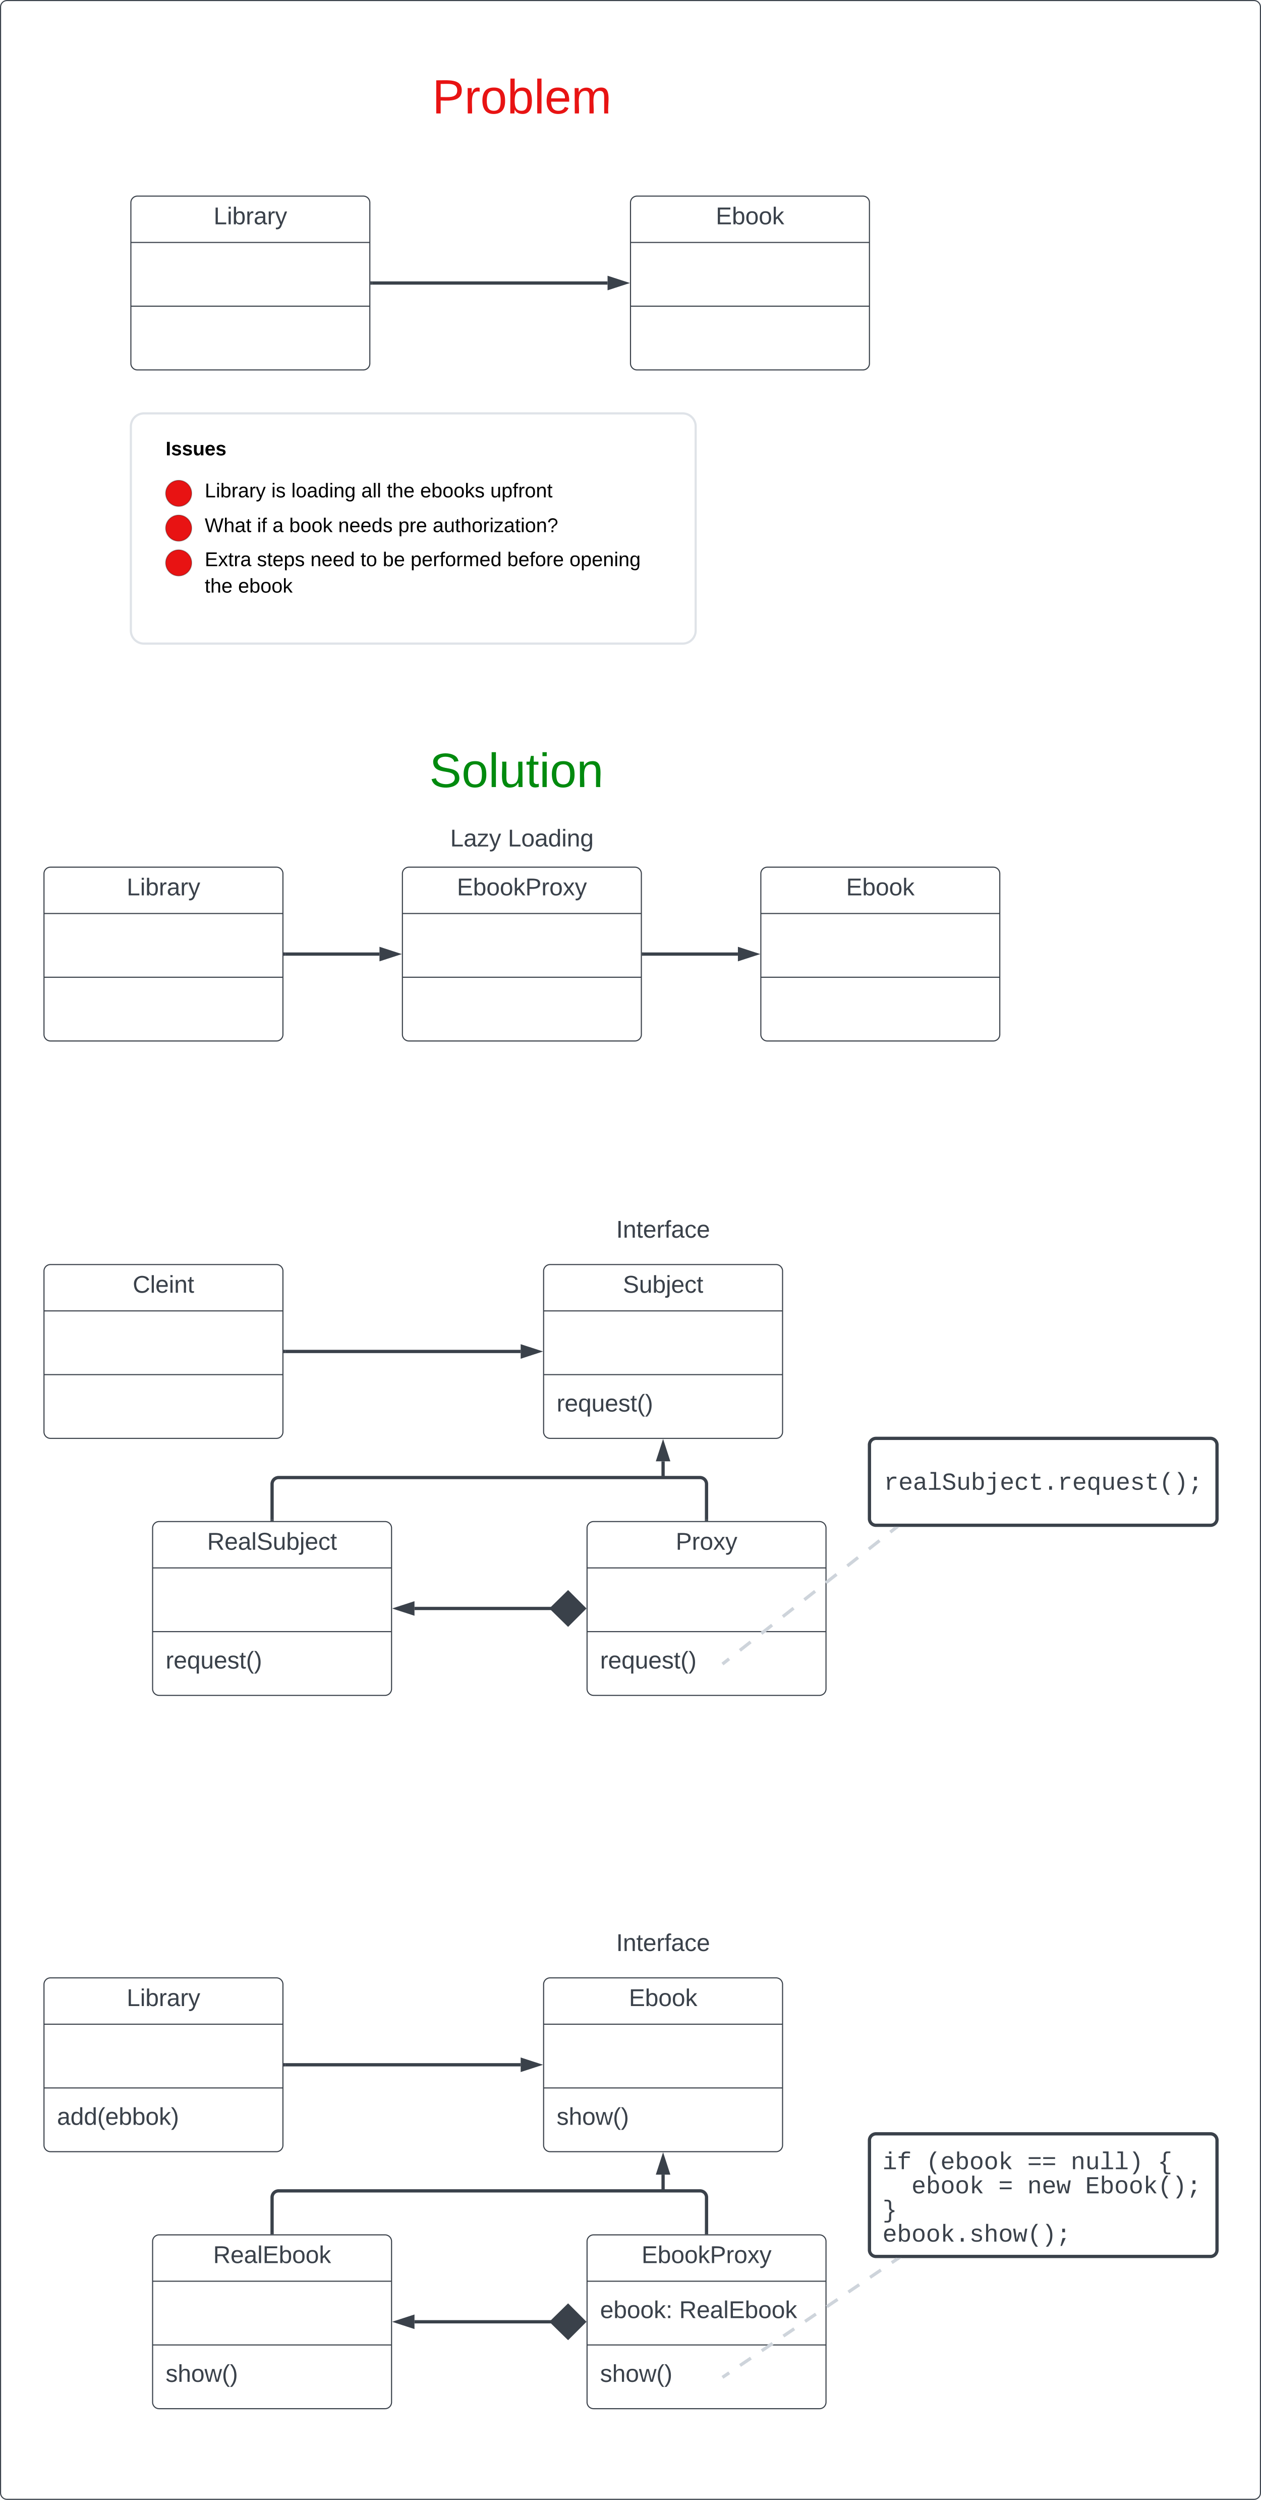 <svg xmlns="http://www.w3.org/2000/svg" xmlns:xlink="http://www.w3.org/1999/xlink" xmlns:lucid="lucid" width="1161" height="2301"><g transform="translate(-59.5 -3899.5)" lucid:page-tab-id="0_0"><path d="M0 3776.5h1870.87v2581.67H0z" fill="#fff"/><path d="M60 3906a6 6 0 0 1 6-6h1148a6 6 0 0 1 6 6v2288a6 6 0 0 1-6 6H66a6 6 0 0 1-6-6z" stroke="#3a414a" fill-opacity="0"/><path d="M420 3966a6 6 0 0 1 6-6h228a6 6 0 0 1 6 6v51.33a6 6 0 0 1-6 6H426a6 6 0 0 1-6-6z" stroke="#000" stroke-opacity="0" stroke-width="3" fill="#fff" fill-opacity="0"/><use xlink:href="#a" transform="matrix(1,0,0,1,425,3965) translate(32.469 38.931)"/><path d="M415 4586a6 6 0 0 1 6-6h228a6 6 0 0 1 6 6v51.33a6 6 0 0 1-6 6H421a6 6 0 0 1-6-6z" stroke="#000" stroke-opacity="0" stroke-width="3" fill="#fff" fill-opacity="0"/><use xlink:href="#b" transform="matrix(1,0,0,1,420,4585) translate(34.877 38.931)"/><path d="M180 4086a6 6 0 0 1 6-6h208a6 6 0 0 1 6 6v148a6 6 0 0 1-6 6H186a6 6 0 0 1-6-6z" stroke="#3a414a" fill="#fff"/><path d="M180 4122.67h220m-220 58.66h220" stroke="#3a414a" fill="none"/><use xlink:href="#c" transform="matrix(1,0,0,1,188,4088) translate(68.142 17.944)"/><path d="M640 4086a6 6 0 0 1 6-6h208a6 6 0 0 1 6 6v148a6 6 0 0 1-6 6H646a6 6 0 0 1-6-6z" stroke="#3a414a" fill="#fff"/><path d="M640 4122.67h220m-220 58.66h220" stroke="#3a414a" fill="none"/><use xlink:href="#d" transform="matrix(1,0,0,1,648,4088) translate(70.519 17.944)"/><path d="M402 4160h216.88" stroke="#3a414a" stroke-width="3" fill="none"/><path d="M402.04 4161.5h-1.54v-3h1.54z" stroke="#3a414a" stroke-width=".05" fill="#3a414a"/><path d="M634.65 4160l-14.27 4.64v-9.28z" stroke="#3a414a" stroke-width="3" fill="#3a414a"/><path d="M180 4292a12 12 0 0 1 12-12h496a12 12 0 0 1 12 12v187.9a12 12 0 0 1-12 12H192a12 12 0 0 1-12-12z" stroke="#dfe3e8" stroke-width="2" fill="#fff"/><path d="M236 4353.6c0 6.63-5.37 12-12 12s-12-5.37-12-12 5.37-12 12-12 12 5.37 12 12zM236 4385.6c0 6.63-5.37 12-12 12s-12-5.37-12-12 5.37-12 12-12 12 5.37 12 12zM236 4417.6c0 6.63-5.37 12-12 12s-12-5.37-12-12 5.37-12 12-12 12 5.37 12 12z" stroke="#000" stroke-opacity=".25" fill="#e81313"/><use xlink:href="#e" transform="matrix(1,0,0,1,212,4304) translate(0 14.6)"/><use xlink:href="#f" transform="matrix(1,0,0,1,248,4341.6) translate(0 15.689)"/><use xlink:href="#g" transform="matrix(1,0,0,1,248,4341.6) translate(61.328 15.689)"/><use xlink:href="#h" transform="matrix(1,0,0,1,248,4341.6) translate(79.721 15.689)"/><use xlink:href="#i" transform="matrix(1,0,0,1,248,4341.6) translate(144.174 15.689)"/><use xlink:href="#j" transform="matrix(1,0,0,1,248,4341.6) translate(167.64 15.689)"/><use xlink:href="#k" transform="matrix(1,0,0,1,248,4341.6) translate(198.38 15.689)"/><use xlink:href="#l" transform="matrix(1,0,0,1,248,4341.6) translate(262.936 15.689)"/><use xlink:href="#m" transform="matrix(1,0,0,1,248,4373.6) translate(0 15.689)"/><use xlink:href="#n" transform="matrix(1,0,0,1,248,4373.6) translate(48.109 15.689)"/><use xlink:href="#o" transform="matrix(1,0,0,1,248,4373.6) translate(62.404 15.689)"/><use xlink:href="#p" transform="matrix(1,0,0,1,248,4373.6) translate(77.774 15.689)"/><use xlink:href="#q" transform="matrix(1,0,0,1,248,4373.6) translate(122.86 15.689)"/><use xlink:href="#r" transform="matrix(1,0,0,1,248,4373.6) translate(178.194 15.689)"/><use xlink:href="#s" transform="matrix(1,0,0,1,248,4373.6) translate(209.908 15.689)"/><use xlink:href="#t" transform="matrix(1,0,0,1,248,4405.6) translate(0 15.016)"/><use xlink:href="#u" transform="matrix(1,0,0,1,248,4405.6) translate(48.109 15.016)"/><use xlink:href="#v" transform="matrix(1,0,0,1,248,4405.6) translate(97.294 15.016)"/><use xlink:href="#w" transform="matrix(1,0,0,1,248,4405.6) translate(143.406 15.016)"/><use xlink:href="#x" transform="matrix(1,0,0,1,248,4405.6) translate(163.899 15.016)"/><use xlink:href="#y" transform="matrix(1,0,0,1,248,4405.6) translate(189.517 15.016)"/><use xlink:href="#z" transform="matrix(1,0,0,1,248,4405.6) translate(278.511 15.016)"/><use xlink:href="#A" transform="matrix(1,0,0,1,248,4405.6) translate(335.843 15.016)"/><use xlink:href="#j" transform="matrix(1,0,0,1,248,4405.6) translate(0 39.362)"/><use xlink:href="#B" transform="matrix(1,0,0,1,248,4405.6) translate(30.741 39.362)"/><path d="M100 4703.67a6 6 0 0 1 6-6h208a6 6 0 0 1 6 6v148a6 6 0 0 1-6 6H106a6 6 0 0 1-6-6z" stroke="#3a414a" fill="#fff"/><path d="M100 4740.33h220M100 4799h220" stroke="#3a414a" fill="none"/><use xlink:href="#c" transform="matrix(1,0,0,1,108,4705.667) translate(68.142 17.944)"/><path d="M430 4703.67a6 6 0 0 1 6-6h208a6 6 0 0 1 6 6v148a6 6 0 0 1-6 6H436a6 6 0 0 1-6-6z" stroke="#3a414a" fill="#fff"/><path d="M430 4740.33h220M430 4799h220" stroke="#3a414a" fill="none"/><use xlink:href="#C" transform="matrix(1,0,0,1,438,4705.667) translate(42.154 17.944)"/><path d="M322 4777.67h86.88" stroke="#3a414a" stroke-width="3" fill="none"/><path d="M322.04 4779.17h-1.54v-3h1.54z" stroke="#3a414a" stroke-width=".05" fill="#3a414a"/><path d="M424.65 4777.67l-14.27 4.63v-9.27z" stroke="#3a414a" stroke-width="3" fill="#3a414a"/><path d="M760 4703.67a6 6 0 0 1 6-6h208a6 6 0 0 1 6 6v148a6 6 0 0 1-6 6H766a6 6 0 0 1-6-6z" stroke="#3a414a" fill="#fff"/><path d="M760 4740.33h220M760 4799h220" stroke="#3a414a" fill="none"/><use xlink:href="#d" transform="matrix(1,0,0,1,768,4705.667) translate(70.519 17.944)"/><path d="M652 4777.67h86.88" stroke="#3a414a" stroke-width="3" fill="none"/><path d="M652.04 4779.17h-1.54v-3h1.54z" stroke="#3a414a" stroke-width=".05" fill="#3a414a"/><path d="M754.65 4777.67l-14.27 4.63v-9.27z" stroke="#3a414a" stroke-width="3" fill="#3a414a"/><path d="M420 4649.33a6 6 0 0 1 6-6h228a6 6 0 0 1 6 6v48a6 6 0 0 1-6 6H426a6 6 0 0 1-6-6z" stroke="#000" stroke-opacity="0" stroke-width="3" fill="#fff" fill-opacity="0"/><use xlink:href="#D" transform="matrix(1,0,0,1,425,4648.333) translate(48.981 30.278)"/><use xlink:href="#E" transform="matrix(1,0,0,1,425,4648.333) translate(102.068 30.278)"/><path d="M100 5069.44a6 6 0 0 1 6-6h208a6 6 0 0 1 6 6v148a6 6 0 0 1-6 6H106a6 6 0 0 1-6-6z" stroke="#3a414a" fill="#fff"/><path d="M100 5106.1h220m-220 58.67h220" stroke="#3a414a" fill="none"/><use xlink:href="#F" transform="matrix(1,0,0,1,108,5071.44) translate(73.698 17.944)"/><path d="M560 5069.44a6 6 0 0 1 6-6h208a6 6 0 0 1 6 6v148a6 6 0 0 1-6 6H566a6 6 0 0 1-6-6z" stroke="#3a414a" fill="#fff"/><path d="M560 5106.1h220m-220 58.67h220" stroke="#3a414a" fill="none"/><use xlink:href="#G" transform="matrix(1,0,0,1,568,5071.44) translate(64.994 17.944)"/><use xlink:href="#H" transform="matrix(1,0,0,1,572,5172.773) translate(0 25.944)"/><path d="M200 5306a6 6 0 0 1 6-6h208a6 6 0 0 1 6 6v148a6 6 0 0 1-6 6H206a6 6 0 0 1-6-6z" stroke="#3a414a" fill="#fff"/><path d="M200 5342.67h220m-220 58.66h220" stroke="#3a414a" fill="none"/><use xlink:href="#I" transform="matrix(1,0,0,1,208,5308) translate(42.216 17.944)"/><use xlink:href="#H" transform="matrix(1,0,0,1,212,5409.333) translate(0 25.944)"/><path d="M600 5306a6 6 0 0 1 6-6h208a6 6 0 0 1 6 6v148a6 6 0 0 1-6 6H606a6 6 0 0 1-6-6z" stroke="#3a414a" fill="#fff"/><path d="M600 5342.67h220m-220 58.66h220" stroke="#3a414a" fill="none"/><use xlink:href="#J" transform="matrix(1,0,0,1,608,5308) translate(73.636 17.944)"/><use xlink:href="#H" transform="matrix(1,0,0,1,612,5409.333) translate(0 25.944)"/><path d="M310 5298v-32.5a6 6 0 0 1 6-6h388a6 6 0 0 1 6 6v32.5" stroke="#3a414a" stroke-width="3" fill="none"/><path d="M311.5 5299.5h-3v-1.54h3zM711.5 5299.5h-3v-1.54h3z" stroke="#3a414a" stroke-width=".05" fill="#3a414a"/><path d="M670 5244.56V5258" stroke="#3a414a" stroke-width="3" fill="none"/><path d="M670 5228.8l4.63 14.26h-9.26z" stroke="#3a414a" stroke-width="3" fill="#3a414a"/><path d="M670 5257.96v1.54M568.38 5380H441.1" stroke="#3a414a" stroke-width="3" fill="none"/><path d="M597.38 5380l-14.85 14.85-15.15-14.85 15.15-14.85zM425.35 5380l14.27-4.64v9.28z" stroke="#3a414a" stroke-width="3" fill="#3a414a"/><path d="M550 5009.44a6 6 0 0 1 6-6h228a6 6 0 0 1 6 6v48a6 6 0 0 1-6 6H556a6 6 0 0 1-6-6z" stroke="#000" stroke-opacity="0" stroke-width="3" fill="#fff" fill-opacity="0"/><use xlink:href="#K" transform="matrix(1,0,0,1,555,5008.44) translate(71.821 30.278)"/><path d="M322 5143.44h216.88" stroke="#3a414a" stroke-width="3" fill="none"/><path d="M322.04 5144.94h-1.54v-3h1.54z" stroke="#3a414a" stroke-width=".05" fill="#3a414a"/><path d="M554.65 5143.44l-14.27 4.64v-9.27z" stroke="#3a414a" stroke-width="3" fill="#3a414a"/><path d="M860 5229.44a6 6 0 0 1 6-6h308a6 6 0 0 1 6 6v68a6 6 0 0 1-6 6H866a6 6 0 0 1-6-6z" stroke="#3a414a" stroke-width="3" fill="#fff"/><use xlink:href="#L" transform="matrix(1,0,0,1,872,5235.44) translate(1.309 35.273)"/><path d="M725.85 5430.24l4.94-3.88m9.9-7.78l9.88-7.77m9.9-7.76l9.9-7.78m9.88-7.77l9.9-7.78m9.9-7.78l9.9-7.77m9.88-7.77l9.9-7.78m9.9-7.77l9.88-7.78m9.9-7.77l9.9-7.77m9.9-7.78l4.93-3.88M725.88 5430.22l-1.2.95" stroke="#ced4db" stroke-width="3" fill="none"/><path d="M885.05 5307.07l-1.67-2.13h4.38z" stroke="#ced4db" stroke-width=".05" fill="#ced4db"/><path d="M100 5726a6 6 0 0 1 6-6h208a6 6 0 0 1 6 6v148a6 6 0 0 1-6 6H106a6 6 0 0 1-6-6z" stroke="#3a414a" fill="#fff"/><path d="M100 5762.67h220m-220 58.66h220" stroke="#3a414a" fill="none"/><use xlink:href="#c" transform="matrix(1,0,0,1,108,5728) translate(68.142 17.944)"/><use xlink:href="#M" transform="matrix(1,0,0,1,112,5829.333) translate(0 25.944)"/><path d="M560 5726a6 6 0 0 1 6-6h208a6 6 0 0 1 6 6v148a6 6 0 0 1-6 6H566a6 6 0 0 1-6-6z" stroke="#3a414a" fill="#fff"/><path d="M560 5762.67h220m-220 58.66h220" stroke="#3a414a" fill="none"/><use xlink:href="#d" transform="matrix(1,0,0,1,568,5728) translate(70.519 17.944)"/><use xlink:href="#N" transform="matrix(1,0,0,1,572,5829.333) translate(0 25.944)"/><path d="M200 5962.56a6 6 0 0 1 6-6h208a6 6 0 0 1 6 6v148a6 6 0 0 1-6 6H206a6 6 0 0 1-6-6z" stroke="#3a414a" fill="#fff"/><path d="M200 5999.23h220m-220 58.66h220" stroke="#3a414a" fill="none"/><use xlink:href="#O" transform="matrix(1,0,0,1,208,5964.56) translate(47.741 17.944)"/><use xlink:href="#N" transform="matrix(1,0,0,1,212,6065.893) translate(0 25.944)"/><path d="M600 5962.56a6 6 0 0 1 6-6h208a6 6 0 0 1 6 6v148a6 6 0 0 1-6 6H606a6 6 0 0 1-6-6z" stroke="#3a414a" fill="#fff"/><path d="M600 5999.23h220m-220 58.66h220" stroke="#3a414a" fill="none"/><use xlink:href="#C" transform="matrix(1,0,0,1,608,5964.56) translate(42.154 17.944)"/><g><use xlink:href="#P" transform="matrix(1,0,0,1,612,6007.227) translate(0 25.944)"/><use xlink:href="#Q" transform="matrix(1,0,0,1,612,6007.227) translate(72.84 25.944)"/></g><g><use xlink:href="#N" transform="matrix(1,0,0,1,612,6065.893) translate(0 25.944)"/></g><path d="M310 5954.56v-32.5a6 6 0 0 1 6-6h388a6 6 0 0 1 6 6v32.5" stroke="#3a414a" stroke-width="3" fill="none"/><path d="M311.5 5956.06h-3v-1.54h3zM711.5 5956.06h-3v-1.54h3z" stroke="#3a414a" stroke-width=".05" fill="#3a414a"/><path d="M670 5901.12v13.44" stroke="#3a414a" stroke-width="3" fill="none"/><path d="M670 5885.35l4.63 14.27h-9.26z" stroke="#3a414a" stroke-width="3" fill="#3a414a"/><path d="M670 5914.52v1.54M568.38 6036.56H441.1" stroke="#3a414a" stroke-width="3" fill="none"/><path d="M597.38 6036.56l-14.85 14.85-15.15-14.84 15.15-14.85zM425.35 6036.56l14.27-4.64v9.27z" stroke="#3a414a" stroke-width="3" fill="#3a414a"/><path d="M550 5666a6 6 0 0 1 6-6h228a6 6 0 0 1 6 6v48a6 6 0 0 1-6 6H556a6 6 0 0 1-6-6z" stroke="#000" stroke-opacity="0" stroke-width="3" fill="#fff" fill-opacity="0"/><g><use xlink:href="#K" transform="matrix(1,0,0,1,555,5665) translate(71.821 30.278)"/></g><path d="M322 5800h216.88" stroke="#3a414a" stroke-width="3" fill="none"/><path d="M322.04 5801.5h-1.54v-3h1.54z" stroke="#3a414a" stroke-width=".05" fill="#3a414a"/><path d="M554.65 5800l-14.27 4.64v-9.28z" stroke="#3a414a" stroke-width="3" fill="#3a414a"/><path d="M860 5869.56a6 6 0 0 1 6-6h308a6 6 0 0 1 6 6v100.88a6 6 0 0 1-6 6H866a6 6 0 0 1-6-6z" stroke="#3a414a" stroke-width="3" fill="#fff"/><g><use xlink:href="#R" transform="matrix(1,0,0,1,872,5875.556) translate(0 20.555)"/><use xlink:href="#S" transform="matrix(1,0,0,1,872,5875.556) translate(40.007 20.555)"/><use xlink:href="#T" transform="matrix(1,0,0,1,872,5875.556) translate(133.355 20.555)"/><use xlink:href="#U" transform="matrix(1,0,0,1,872,5875.556) translate(173.362 20.555)"/><use xlink:href="#V" transform="matrix(1,0,0,1,872,5875.556) translate(253.375 20.555)"/><use xlink:href="#W" transform="matrix(1,0,0,1,872,5875.556) translate(0 42.777)"/><use xlink:href="#X" transform="matrix(1,0,0,1,872,5875.556) translate(26.671 42.777)"/><use xlink:href="#Y" transform="matrix(1,0,0,1,872,5875.556) translate(106.684 42.777)"/><use xlink:href="#Z" transform="matrix(1,0,0,1,872,5875.556) translate(133.355 42.777)"/><use xlink:href="#aa" transform="matrix(1,0,0,1,872,5875.556) translate(186.697 42.777)"/><use xlink:href="#ab" transform="matrix(1,0,0,1,872,5875.556) translate(0 64.999)"/><use xlink:href="#ac" transform="matrix(1,0,0,1,872,5875.556) translate(0 87.221)"/></g><path d="M725.9 6086.9l5-3.4m9.97-6.74l9.98-6.76m9.97-6.76l9.98-6.76m9.97-6.75l9.98-6.76m9.97-6.75l9.98-6.76m9.97-6.76l9.98-6.75m9.97-6.76l9.98-6.77m9.97-6.75l9.98-6.76m9.97-6.76l5-3.37M725.94 6086.87l-1.27.86" stroke="#ced4db" stroke-width="3" fill="none"/><path d="M886.32 5980.05l-1.43-2.1h4.53z" stroke="#ced4db" stroke-width=".05" fill="#ced4db"/><defs><path fill="#e81313" d="M30-248c87 1 191-15 191 75 0 78-77 80-158 76V0H30v-248zm33 125c57 0 124 11 124-50 0-59-68-47-124-48v98" id="ad"/><path fill="#e81313" d="M114-163C36-179 61-72 57 0H25l-1-190h30c1 12-1 29 2 39 6-27 23-49 58-41v29" id="ae"/><path fill="#e81313" d="M100-194c62-1 85 37 85 99 1 63-27 99-86 99S16-35 15-95c0-66 28-99 85-99zM99-20c44 1 53-31 53-75 0-43-8-75-51-75s-53 32-53 75 10 74 51 75" id="af"/><path fill="#e81313" d="M115-194c53 0 69 39 70 98 0 66-23 100-70 100C84 3 66-7 56-30L54 0H23l1-261h32v101c10-23 28-34 59-34zm-8 174c40 0 45-34 45-75 0-40-5-75-45-74-42 0-51 32-51 76 0 43 10 73 51 73" id="ag"/><path fill="#e81313" d="M24 0v-261h32V0H24" id="ah"/><path fill="#e81313" d="M100-194c63 0 86 42 84 106H49c0 40 14 67 53 68 26 1 43-12 49-29l28 8c-11 28-37 45-77 45C44 4 14-33 15-96c1-61 26-98 85-98zm52 81c6-60-76-77-97-28-3 7-6 17-6 28h103" id="ai"/><path fill="#e81313" d="M210-169c-67 3-38 105-44 169h-31v-121c0-29-5-50-35-48C34-165 62-65 56 0H25l-1-190h30c1 10-1 24 2 32 10-44 99-50 107 0 11-21 27-35 58-36 85-2 47 119 55 194h-31v-121c0-29-5-49-35-48" id="aj"/><g id="a"><use transform="matrix(0.123,0,0,0.123,0,0)" xlink:href="#ad"/><use transform="matrix(0.123,0,0,0.123,29.63,0)" xlink:href="#ae"/><use transform="matrix(0.123,0,0,0.123,44.321,0)" xlink:href="#af"/><use transform="matrix(0.123,0,0,0.123,69.012,0)" xlink:href="#ag"/><use transform="matrix(0.123,0,0,0.123,93.704,0)" xlink:href="#ah"/><use transform="matrix(0.123,0,0,0.123,103.457,0)" xlink:href="#ai"/><use transform="matrix(0.123,0,0,0.123,128.148,0)" xlink:href="#aj"/></g><path fill="#008a0e" d="M185-189c-5-48-123-54-124 2 14 75 158 14 163 119 3 78-121 87-175 55-17-10-28-26-33-46l33-7c5 56 141 63 141-1 0-78-155-14-162-118-5-82 145-84 179-34 5 7 8 16 11 25" id="ak"/><path fill="#008a0e" d="M100-194c62-1 85 37 85 99 1 63-27 99-86 99S16-35 15-95c0-66 28-99 85-99zM99-20c44 1 53-31 53-75 0-43-8-75-51-75s-53 32-53 75 10 74 51 75" id="al"/><path fill="#008a0e" d="M24 0v-261h32V0H24" id="am"/><path fill="#008a0e" d="M84 4C-5 8 30-112 23-190h32v120c0 31 7 50 39 49 72-2 45-101 50-169h31l1 190h-30c-1-10 1-25-2-33-11 22-28 36-60 37" id="an"/><path fill="#008a0e" d="M59-47c-2 24 18 29 38 22v24C64 9 27 4 27-40v-127H5v-23h24l9-43h21v43h35v23H59v120" id="ao"/><path fill="#008a0e" d="M24-231v-30h32v30H24zM24 0v-190h32V0H24" id="ap"/><path fill="#008a0e" d="M117-194c89-4 53 116 60 194h-32v-121c0-31-8-49-39-48C34-167 62-67 57 0H25l-1-190h30c1 10-1 24 2 32 11-22 29-35 61-36" id="aq"/><g id="b"><use transform="matrix(0.123,0,0,0.123,0,0)" xlink:href="#ak"/><use transform="matrix(0.123,0,0,0.123,29.63,0)" xlink:href="#al"/><use transform="matrix(0.123,0,0,0.123,54.321,0)" xlink:href="#am"/><use transform="matrix(0.123,0,0,0.123,64.074,0)" xlink:href="#an"/><use transform="matrix(0.123,0,0,0.123,88.765,0)" xlink:href="#ao"/><use transform="matrix(0.123,0,0,0.123,101.111,0)" xlink:href="#ap"/><use transform="matrix(0.123,0,0,0.123,110.864,0)" xlink:href="#al"/><use transform="matrix(0.123,0,0,0.123,135.556,0)" xlink:href="#aq"/></g><path fill="#3a414a" d="M30 0v-248h33v221h125V0H30" id="ar"/><path fill="#3a414a" d="M24-231v-30h32v30H24zM24 0v-190h32V0H24" id="as"/><path fill="#3a414a" d="M115-194c53 0 69 39 70 98 0 66-23 100-70 100C84 3 66-7 56-30L54 0H23l1-261h32v101c10-23 28-34 59-34zm-8 174c40 0 45-34 45-75 0-40-5-75-45-74-42 0-51 32-51 76 0 43 10 73 51 73" id="at"/><path fill="#3a414a" d="M114-163C36-179 61-72 57 0H25l-1-190h30c1 12-1 29 2 39 6-27 23-49 58-41v29" id="au"/><path fill="#3a414a" d="M141-36C126-15 110 5 73 4 37 3 15-17 15-53c-1-64 63-63 125-63 3-35-9-54-41-54-24 1-41 7-42 31l-33-3c5-37 33-52 76-52 45 0 72 20 72 64v82c-1 20 7 32 28 27v20c-31 9-61-2-59-35zM48-53c0 20 12 33 32 33 41-3 63-29 60-74-43 2-92-5-92 41" id="av"/><path fill="#3a414a" d="M179-190L93 31C79 59 56 82 12 73V49c39 6 53-20 64-50L1-190h34L92-34l54-156h33" id="aw"/><g id="c"><use transform="matrix(0.062,0,0,0.062,0,0)" xlink:href="#ar"/><use transform="matrix(0.062,0,0,0.062,12.346,0)" xlink:href="#as"/><use transform="matrix(0.062,0,0,0.062,17.222,0)" xlink:href="#at"/><use transform="matrix(0.062,0,0,0.062,29.568,0)" xlink:href="#au"/><use transform="matrix(0.062,0,0,0.062,36.914,0)" xlink:href="#av"/><use transform="matrix(0.062,0,0,0.062,49.259,0)" xlink:href="#au"/><use transform="matrix(0.062,0,0,0.062,56.605,0)" xlink:href="#aw"/></g><path fill="#3a414a" d="M30 0v-248h187v28H63v79h144v27H63v87h162V0H30" id="ax"/><path fill="#3a414a" d="M100-194c62-1 85 37 85 99 1 63-27 99-86 99S16-35 15-95c0-66 28-99 85-99zM99-20c44 1 53-31 53-75 0-43-8-75-51-75s-53 32-53 75 10 74 51 75" id="ay"/><path fill="#3a414a" d="M143 0L79-87 56-68V0H24v-261h32v163l83-92h37l-77 82L181 0h-38" id="az"/><g id="d"><use transform="matrix(0.062,0,0,0.062,0,0)" xlink:href="#ax"/><use transform="matrix(0.062,0,0,0.062,14.815,0)" xlink:href="#at"/><use transform="matrix(0.062,0,0,0.062,27.16,0)" xlink:href="#ay"/><use transform="matrix(0.062,0,0,0.062,39.506,0)" xlink:href="#ay"/><use transform="matrix(0.062,0,0,0.062,51.852,0)" xlink:href="#az"/></g><path d="M24 0v-248h52V0H24" id="aA"/><path d="M137-138c1-29-70-34-71-4 15 46 118 7 119 86 1 83-164 76-172 9l43-7c4 19 20 25 44 25 33 8 57-30 24-41C81-84 22-81 20-136c-2-80 154-74 161-7" id="aB"/><path d="M85 4C-2 5 27-109 22-190h50c7 57-23 150 33 157 60-5 35-97 40-157h50l1 190h-47c-2-12 1-28-3-38-12 25-28 42-61 42" id="aC"/><path d="M185-48c-13 30-37 53-82 52C43 2 14-33 14-96s30-98 90-98c62 0 83 45 84 108H66c0 31 8 55 39 56 18 0 30-7 34-22zm-45-69c5-46-57-63-70-21-2 6-4 13-4 21h74" id="aD"/><g id="e"><use transform="matrix(0.05,0,0,0.05,0,0)" xlink:href="#aA"/><use transform="matrix(0.05,0,0,0.05,5,0)" xlink:href="#aB"/><use transform="matrix(0.05,0,0,0.05,15,0)" xlink:href="#aB"/><use transform="matrix(0.05,0,0,0.05,25,0)" xlink:href="#aC"/><use transform="matrix(0.05,0,0,0.05,35.95,0)" xlink:href="#aD"/><use transform="matrix(0.05,0,0,0.05,45.95,0)" xlink:href="#aB"/></g><path d="M30 0v-248h33v221h125V0H30" id="aE"/><path d="M24-231v-30h32v30H24zM24 0v-190h32V0H24" id="aF"/><path d="M115-194c53 0 69 39 70 98 0 66-23 100-70 100C84 3 66-7 56-30L54 0H23l1-261h32v101c10-23 28-34 59-34zm-8 174c40 0 45-34 45-75 0-40-5-75-45-74-42 0-51 32-51 76 0 43 10 73 51 73" id="aG"/><path d="M114-163C36-179 61-72 57 0H25l-1-190h30c1 12-1 29 2 39 6-27 23-49 58-41v29" id="aH"/><path d="M141-36C126-15 110 5 73 4 37 3 15-17 15-53c-1-64 63-63 125-63 3-35-9-54-41-54-24 1-41 7-42 31l-33-3c5-37 33-52 76-52 45 0 72 20 72 64v82c-1 20 7 32 28 27v20c-31 9-61-2-59-35zM48-53c0 20 12 33 32 33 41-3 63-29 60-74-43 2-92-5-92 41" id="aI"/><path d="M179-190L93 31C79 59 56 82 12 73V49c39 6 53-20 64-50L1-190h34L92-34l54-156h33" id="aJ"/><g id="f"><use transform="matrix(0.051,0,0,0.051,0,0)" xlink:href="#aE"/><use transform="matrix(0.051,0,0,0.051,10.247,0)" xlink:href="#aF"/><use transform="matrix(0.051,0,0,0.051,14.294,0)" xlink:href="#aG"/><use transform="matrix(0.051,0,0,0.051,24.541,0)" xlink:href="#aH"/><use transform="matrix(0.051,0,0,0.051,30.638,0)" xlink:href="#aI"/><use transform="matrix(0.051,0,0,0.051,40.885,0)" xlink:href="#aH"/><use transform="matrix(0.051,0,0,0.051,46.982,0)" xlink:href="#aJ"/></g><path d="M135-143c-3-34-86-38-87 0 15 53 115 12 119 90S17 21 10-45l28-5c4 36 97 45 98 0-10-56-113-15-118-90-4-57 82-63 122-42 12 7 21 19 24 35" id="aK"/><g id="g"><use transform="matrix(0.051,0,0,0.051,0,0)" xlink:href="#aF"/><use transform="matrix(0.051,0,0,0.051,4.048,0)" xlink:href="#aK"/></g><path d="M24 0v-261h32V0H24" id="aL"/><path d="M100-194c62-1 85 37 85 99 1 63-27 99-86 99S16-35 15-95c0-66 28-99 85-99zM99-20c44 1 53-31 53-75 0-43-8-75-51-75s-53 32-53 75 10 74 51 75" id="aM"/><path d="M85-194c31 0 48 13 60 33l-1-100h32l1 261h-30c-2-10 0-23-3-31C134-8 116 4 85 4 32 4 16-35 15-94c0-66 23-100 70-100zm9 24c-40 0-46 34-46 75 0 40 6 74 45 74 42 0 51-32 51-76 0-42-9-74-50-73" id="aN"/><path d="M117-194c89-4 53 116 60 194h-32v-121c0-31-8-49-39-48C34-167 62-67 57 0H25l-1-190h30c1 10-1 24 2 32 11-22 29-35 61-36" id="aO"/><path d="M177-190C167-65 218 103 67 71c-23-6-38-20-44-43l32-5c15 47 100 32 89-28v-30C133-14 115 1 83 1 29 1 15-40 15-95c0-56 16-97 71-98 29-1 48 16 59 35 1-10 0-23 2-32h30zM94-22c36 0 50-32 50-73 0-42-14-75-50-75-39 0-46 34-46 75s6 73 46 73" id="aP"/><g id="h"><use transform="matrix(0.051,0,0,0.051,0,0)" xlink:href="#aL"/><use transform="matrix(0.051,0,0,0.051,4.048,0)" xlink:href="#aM"/><use transform="matrix(0.051,0,0,0.051,14.294,0)" xlink:href="#aI"/><use transform="matrix(0.051,0,0,0.051,24.541,0)" xlink:href="#aN"/><use transform="matrix(0.051,0,0,0.051,34.788,0)" xlink:href="#aF"/><use transform="matrix(0.051,0,0,0.051,38.836,0)" xlink:href="#aO"/><use transform="matrix(0.051,0,0,0.051,49.083,0)" xlink:href="#aP"/></g><g id="i"><use transform="matrix(0.051,0,0,0.051,0,0)" xlink:href="#aI"/><use transform="matrix(0.051,0,0,0.051,10.247,0)" xlink:href="#aL"/><use transform="matrix(0.051,0,0,0.051,14.294,0)" xlink:href="#aL"/></g><path d="M59-47c-2 24 18 29 38 22v24C64 9 27 4 27-40v-127H5v-23h24l9-43h21v43h35v23H59v120" id="aQ"/><path d="M106-169C34-169 62-67 57 0H25v-261h32l-1 103c12-21 28-36 61-36 89 0 53 116 60 194h-32v-121c2-32-8-49-39-48" id="aR"/><path d="M100-194c63 0 86 42 84 106H49c0 40 14 67 53 68 26 1 43-12 49-29l28 8c-11 28-37 45-77 45C44 4 14-33 15-96c1-61 26-98 85-98zm52 81c6-60-76-77-97-28-3 7-6 17-6 28h103" id="aS"/><g id="j"><use transform="matrix(0.051,0,0,0.051,0,0)" xlink:href="#aQ"/><use transform="matrix(0.051,0,0,0.051,5.123,0)" xlink:href="#aR"/><use transform="matrix(0.051,0,0,0.051,15.37,0)" xlink:href="#aS"/></g><path d="M143 0L79-87 56-68V0H24v-261h32v163l83-92h37l-77 82L181 0h-38" id="aT"/><g id="k"><use transform="matrix(0.051,0,0,0.051,0,0)" xlink:href="#aS"/><use transform="matrix(0.051,0,0,0.051,10.247,0)" xlink:href="#aG"/><use transform="matrix(0.051,0,0,0.051,20.494,0)" xlink:href="#aM"/><use transform="matrix(0.051,0,0,0.051,30.741,0)" xlink:href="#aM"/><use transform="matrix(0.051,0,0,0.051,40.988,0)" xlink:href="#aT"/><use transform="matrix(0.051,0,0,0.051,50.21,0)" xlink:href="#aK"/></g><path d="M84 4C-5 8 30-112 23-190h32v120c0 31 7 50 39 49 72-2 45-101 50-169h31l1 190h-30c-1-10 1-25-2-33-11 22-28 36-60 37" id="aU"/><path d="M115-194c55 1 70 41 70 98S169 2 115 4C84 4 66-9 55-30l1 105H24l-1-265h31l2 30c10-21 28-34 59-34zm-8 174c40 0 45-34 45-75s-6-73-45-74c-42 0-51 32-51 76 0 43 10 73 51 73" id="aV"/><path d="M101-234c-31-9-42 10-38 44h38v23H63V0H32v-167H5v-23h27c-7-52 17-82 69-68v24" id="aW"/><g id="l"><use transform="matrix(0.051,0,0,0.051,0,0)" xlink:href="#aU"/><use transform="matrix(0.051,0,0,0.051,10.247,0)" xlink:href="#aV"/><use transform="matrix(0.051,0,0,0.051,20.494,0)" xlink:href="#aW"/><use transform="matrix(0.051,0,0,0.051,25.617,0)" xlink:href="#aH"/><use transform="matrix(0.051,0,0,0.051,31.714,0)" xlink:href="#aM"/><use transform="matrix(0.051,0,0,0.051,41.961,0)" xlink:href="#aO"/><use transform="matrix(0.051,0,0,0.051,52.208,0)" xlink:href="#aQ"/></g><path d="M266 0h-40l-56-210L115 0H75L2-248h35L96-30l15-64 43-154h32l59 218 59-218h35" id="aX"/><g id="m"><use transform="matrix(0.051,0,0,0.051,0,0)" xlink:href="#aX"/><use transform="matrix(0.051,0,0,0.051,17.369,0)" xlink:href="#aR"/><use transform="matrix(0.051,0,0,0.051,27.615,0)" xlink:href="#aI"/><use transform="matrix(0.051,0,0,0.051,37.862,0)" xlink:href="#aQ"/></g><g id="n"><use transform="matrix(0.051,0,0,0.051,0,0)" xlink:href="#aF"/><use transform="matrix(0.051,0,0,0.051,4.048,0)" xlink:href="#aW"/></g><use transform="matrix(0.051,0,0,0.051,0,0)" xlink:href="#aI" id="o"/><g id="p"><use transform="matrix(0.051,0,0,0.051,0,0)" xlink:href="#aG"/><use transform="matrix(0.051,0,0,0.051,10.247,0)" xlink:href="#aM"/><use transform="matrix(0.051,0,0,0.051,20.494,0)" xlink:href="#aM"/><use transform="matrix(0.051,0,0,0.051,30.741,0)" xlink:href="#aT"/></g><g id="q"><use transform="matrix(0.051,0,0,0.051,0,0)" xlink:href="#aO"/><use transform="matrix(0.051,0,0,0.051,10.247,0)" xlink:href="#aS"/><use transform="matrix(0.051,0,0,0.051,20.494,0)" xlink:href="#aS"/><use transform="matrix(0.051,0,0,0.051,30.741,0)" xlink:href="#aN"/><use transform="matrix(0.051,0,0,0.051,40.988,0)" xlink:href="#aK"/></g><g id="r"><use transform="matrix(0.051,0,0,0.051,0,0)" xlink:href="#aV"/><use transform="matrix(0.051,0,0,0.051,10.247,0)" xlink:href="#aH"/><use transform="matrix(0.051,0,0,0.051,16.344,0)" xlink:href="#aS"/></g><path d="M9 0v-24l116-142H16v-24h144v24L44-24h123V0H9" id="aY"/><path d="M103-251c84 0 111 97 45 133-19 10-37 24-39 52H78c0-63 77-55 77-114 0-30-21-42-52-43-32 0-53 17-56 46l-32-2c7-45 34-72 88-72zM77 0v-35h34V0H77" id="aZ"/><g id="s"><use transform="matrix(0.051,0,0,0.051,0,0)" xlink:href="#aI"/><use transform="matrix(0.051,0,0,0.051,10.247,0)" xlink:href="#aU"/><use transform="matrix(0.051,0,0,0.051,20.494,0)" xlink:href="#aQ"/><use transform="matrix(0.051,0,0,0.051,25.617,0)" xlink:href="#aR"/><use transform="matrix(0.051,0,0,0.051,35.864,0)" xlink:href="#aM"/><use transform="matrix(0.051,0,0,0.051,46.111,0)" xlink:href="#aH"/><use transform="matrix(0.051,0,0,0.051,52.208,0)" xlink:href="#aF"/><use transform="matrix(0.051,0,0,0.051,56.256,0)" xlink:href="#aY"/><use transform="matrix(0.051,0,0,0.051,65.478,0)" xlink:href="#aI"/><use transform="matrix(0.051,0,0,0.051,75.725,0)" xlink:href="#aQ"/><use transform="matrix(0.051,0,0,0.051,80.848,0)" xlink:href="#aF"/><use transform="matrix(0.051,0,0,0.051,84.896,0)" xlink:href="#aM"/><use transform="matrix(0.051,0,0,0.051,95.143,0)" xlink:href="#aO"/><use transform="matrix(0.051,0,0,0.051,105.39,0)" xlink:href="#aZ"/></g><path d="M30 0v-248h187v28H63v79h144v27H63v87h162V0H30" id="ba"/><path d="M141 0L90-78 38 0H4l68-98-65-92h35l48 74 47-74h35l-64 92 68 98h-35" id="bb"/><g id="t"><use transform="matrix(0.051,0,0,0.051,0,0)" xlink:href="#ba"/><use transform="matrix(0.051,0,0,0.051,12.296,0)" xlink:href="#bb"/><use transform="matrix(0.051,0,0,0.051,21.519,0)" xlink:href="#aQ"/><use transform="matrix(0.051,0,0,0.051,26.642,0)" xlink:href="#aH"/><use transform="matrix(0.051,0,0,0.051,32.739,0)" xlink:href="#aI"/></g><g id="u"><use transform="matrix(0.051,0,0,0.051,0,0)" xlink:href="#aK"/><use transform="matrix(0.051,0,0,0.051,9.222,0)" xlink:href="#aQ"/><use transform="matrix(0.051,0,0,0.051,14.346,0)" xlink:href="#aS"/><use transform="matrix(0.051,0,0,0.051,24.593,0)" xlink:href="#aV"/><use transform="matrix(0.051,0,0,0.051,34.84,0)" xlink:href="#aK"/></g><g id="v"><use transform="matrix(0.051,0,0,0.051,0,0)" xlink:href="#aO"/><use transform="matrix(0.051,0,0,0.051,10.247,0)" xlink:href="#aS"/><use transform="matrix(0.051,0,0,0.051,20.494,0)" xlink:href="#aS"/><use transform="matrix(0.051,0,0,0.051,30.741,0)" xlink:href="#aN"/></g><g id="w"><use transform="matrix(0.051,0,0,0.051,0,0)" xlink:href="#aQ"/><use transform="matrix(0.051,0,0,0.051,5.123,0)" xlink:href="#aM"/></g><g id="x"><use transform="matrix(0.051,0,0,0.051,0,0)" xlink:href="#aG"/><use transform="matrix(0.051,0,0,0.051,10.247,0)" xlink:href="#aS"/></g><path d="M210-169c-67 3-38 105-44 169h-31v-121c0-29-5-50-35-48C34-165 62-65 56 0H25l-1-190h30c1 10-1 24 2 32 10-44 99-50 107 0 11-21 27-35 58-36 85-2 47 119 55 194h-31v-121c0-29-5-49-35-48" id="bc"/><g id="y"><use transform="matrix(0.051,0,0,0.051,0,0)" xlink:href="#aV"/><use transform="matrix(0.051,0,0,0.051,10.247,0)" xlink:href="#aS"/><use transform="matrix(0.051,0,0,0.051,20.494,0)" xlink:href="#aH"/><use transform="matrix(0.051,0,0,0.051,26.591,0)" xlink:href="#aW"/><use transform="matrix(0.051,0,0,0.051,31.714,0)" xlink:href="#aM"/><use transform="matrix(0.051,0,0,0.051,41.961,0)" xlink:href="#aH"/><use transform="matrix(0.051,0,0,0.051,48.058,0)" xlink:href="#bc"/><use transform="matrix(0.051,0,0,0.051,63.377,0)" xlink:href="#aS"/><use transform="matrix(0.051,0,0,0.051,73.624,0)" xlink:href="#aN"/></g><g id="z"><use transform="matrix(0.051,0,0,0.051,0,0)" xlink:href="#aG"/><use transform="matrix(0.051,0,0,0.051,10.247,0)" xlink:href="#aS"/><use transform="matrix(0.051,0,0,0.051,20.494,0)" xlink:href="#aW"/><use transform="matrix(0.051,0,0,0.051,25.617,0)" xlink:href="#aM"/><use transform="matrix(0.051,0,0,0.051,35.864,0)" xlink:href="#aH"/><use transform="matrix(0.051,0,0,0.051,41.961,0)" xlink:href="#aS"/></g><g id="A"><use transform="matrix(0.051,0,0,0.051,0,0)" xlink:href="#aM"/><use transform="matrix(0.051,0,0,0.051,10.247,0)" xlink:href="#aV"/><use transform="matrix(0.051,0,0,0.051,20.494,0)" xlink:href="#aS"/><use transform="matrix(0.051,0,0,0.051,30.741,0)" xlink:href="#aO"/><use transform="matrix(0.051,0,0,0.051,40.988,0)" xlink:href="#aF"/><use transform="matrix(0.051,0,0,0.051,45.035,0)" xlink:href="#aO"/><use transform="matrix(0.051,0,0,0.051,55.282,0)" xlink:href="#aP"/></g><g id="B"><use transform="matrix(0.051,0,0,0.051,0,0)" xlink:href="#aS"/><use transform="matrix(0.051,0,0,0.051,10.247,0)" xlink:href="#aG"/><use transform="matrix(0.051,0,0,0.051,20.494,0)" xlink:href="#aM"/><use transform="matrix(0.051,0,0,0.051,30.741,0)" xlink:href="#aM"/><use transform="matrix(0.051,0,0,0.051,40.988,0)" xlink:href="#aT"/></g><path fill="#3a414a" d="M30-248c87 1 191-15 191 75 0 78-77 80-158 76V0H30v-248zm33 125c57 0 124 11 124-50 0-59-68-47-124-48v98" id="bd"/><path fill="#3a414a" d="M141 0L90-78 38 0H4l68-98-65-92h35l48 74 47-74h35l-64 92 68 98h-35" id="be"/><g id="C"><use transform="matrix(0.062,0,0,0.062,0,0)" xlink:href="#ax"/><use transform="matrix(0.062,0,0,0.062,14.815,0)" xlink:href="#at"/><use transform="matrix(0.062,0,0,0.062,27.16,0)" xlink:href="#ay"/><use transform="matrix(0.062,0,0,0.062,39.506,0)" xlink:href="#ay"/><use transform="matrix(0.062,0,0,0.062,51.852,0)" xlink:href="#az"/><use transform="matrix(0.062,0,0,0.062,62.963,0)" xlink:href="#bd"/><use transform="matrix(0.062,0,0,0.062,77.778,0)" xlink:href="#au"/><use transform="matrix(0.062,0,0,0.062,85.123,0)" xlink:href="#ay"/><use transform="matrix(0.062,0,0,0.062,97.469,0)" xlink:href="#be"/><use transform="matrix(0.062,0,0,0.062,108.58,0)" xlink:href="#aw"/></g><path fill="#3a414a" d="M9 0v-24l116-142H16v-24h144v24L44-24h123V0H9" id="bf"/><g id="D"><use transform="matrix(0.062,0,0,0.062,0,0)" xlink:href="#ar"/><use transform="matrix(0.062,0,0,0.062,12.346,0)" xlink:href="#av"/><use transform="matrix(0.062,0,0,0.062,24.691,0)" xlink:href="#bf"/><use transform="matrix(0.062,0,0,0.062,35.802,0)" xlink:href="#aw"/></g><path fill="#3a414a" d="M85-194c31 0 48 13 60 33l-1-100h32l1 261h-30c-2-10 0-23-3-31C134-8 116 4 85 4 32 4 16-35 15-94c0-66 23-100 70-100zm9 24c-40 0-46 34-46 75 0 40 6 74 45 74 42 0 51-32 51-76 0-42-9-74-50-73" id="bg"/><path fill="#3a414a" d="M117-194c89-4 53 116 60 194h-32v-121c0-31-8-49-39-48C34-167 62-67 57 0H25l-1-190h30c1 10-1 24 2 32 11-22 29-35 61-36" id="bh"/><path fill="#3a414a" d="M177-190C167-65 218 103 67 71c-23-6-38-20-44-43l32-5c15 47 100 32 89-28v-30C133-14 115 1 83 1 29 1 15-40 15-95c0-56 16-97 71-98 29-1 48 16 59 35 1-10 0-23 2-32h30zM94-22c36 0 50-32 50-73 0-42-14-75-50-75-39 0-46 34-46 75s6 73 46 73" id="bi"/><g id="E"><use transform="matrix(0.062,0,0,0.062,0,0)" xlink:href="#ar"/><use transform="matrix(0.062,0,0,0.062,12.346,0)" xlink:href="#ay"/><use transform="matrix(0.062,0,0,0.062,24.691,0)" xlink:href="#av"/><use transform="matrix(0.062,0,0,0.062,37.037,0)" xlink:href="#bg"/><use transform="matrix(0.062,0,0,0.062,49.383,0)" xlink:href="#as"/><use transform="matrix(0.062,0,0,0.062,54.259,0)" xlink:href="#bh"/><use transform="matrix(0.062,0,0,0.062,66.605,0)" xlink:href="#bi"/></g><path fill="#3a414a" d="M212-179c-10-28-35-45-73-45-59 0-87 40-87 99 0 60 29 101 89 101 43 0 62-24 78-52l27 14C228-24 195 4 139 4 59 4 22-46 18-125c-6-104 99-153 187-111 19 9 31 26 39 46" id="bj"/><path fill="#3a414a" d="M24 0v-261h32V0H24" id="bk"/><path fill="#3a414a" d="M100-194c63 0 86 42 84 106H49c0 40 14 67 53 68 26 1 43-12 49-29l28 8c-11 28-37 45-77 45C44 4 14-33 15-96c1-61 26-98 85-98zm52 81c6-60-76-77-97-28-3 7-6 17-6 28h103" id="bl"/><path fill="#3a414a" d="M59-47c-2 24 18 29 38 22v24C64 9 27 4 27-40v-127H5v-23h24l9-43h21v43h35v23H59v120" id="bm"/><g id="F"><use transform="matrix(0.062,0,0,0.062,0,0)" xlink:href="#bj"/><use transform="matrix(0.062,0,0,0.062,15.988,0)" xlink:href="#bk"/><use transform="matrix(0.062,0,0,0.062,20.864,0)" xlink:href="#bl"/><use transform="matrix(0.062,0,0,0.062,33.21,0)" xlink:href="#as"/><use transform="matrix(0.062,0,0,0.062,38.086,0)" xlink:href="#bh"/><use transform="matrix(0.062,0,0,0.062,50.432,0)" xlink:href="#bm"/></g><path fill="#3a414a" d="M185-189c-5-48-123-54-124 2 14 75 158 14 163 119 3 78-121 87-175 55-17-10-28-26-33-46l33-7c5 56 141 63 141-1 0-78-155-14-162-118-5-82 145-84 179-34 5 7 8 16 11 25" id="bn"/><path fill="#3a414a" d="M84 4C-5 8 30-112 23-190h32v120c0 31 7 50 39 49 72-2 45-101 50-169h31l1 190h-30c-1-10 1-25-2-33-11 22-28 36-60 37" id="bo"/><path fill="#3a414a" d="M24-231v-30h32v30H24zM-9 49c24 4 33-6 33-30v-209h32V24c2 40-23 58-65 49V49" id="bp"/><path fill="#3a414a" d="M96-169c-40 0-48 33-48 73s9 75 48 75c24 0 41-14 43-38l32 2c-6 37-31 61-74 61-59 0-76-41-82-99-10-93 101-131 147-64 4 7 5 14 7 22l-32 3c-4-21-16-35-41-35" id="bq"/><g id="G"><use transform="matrix(0.062,0,0,0.062,0,0)" xlink:href="#bn"/><use transform="matrix(0.062,0,0,0.062,14.815,0)" xlink:href="#bo"/><use transform="matrix(0.062,0,0,0.062,27.16,0)" xlink:href="#at"/><use transform="matrix(0.062,0,0,0.062,39.506,0)" xlink:href="#bp"/><use transform="matrix(0.062,0,0,0.062,44.383,0)" xlink:href="#bl"/><use transform="matrix(0.062,0,0,0.062,56.728,0)" xlink:href="#bq"/><use transform="matrix(0.062,0,0,0.062,67.84,0)" xlink:href="#bm"/></g><path fill="#3a414a" d="M145-31C134-9 116 4 85 4 32 4 16-35 15-94c0-59 17-99 70-100 32-1 48 14 60 33 0-11-1-24 2-32h30l-1 268h-32zM93-21c41 0 51-33 51-76s-8-73-50-73c-40 0-46 35-46 75s5 74 45 74" id="br"/><path fill="#3a414a" d="M135-143c-3-34-86-38-87 0 15 53 115 12 119 90S17 21 10-45l28-5c4 36 97 45 98 0-10-56-113-15-118-90-4-57 82-63 122-42 12 7 21 19 24 35" id="bs"/><path fill="#3a414a" d="M87 75C49 33 22-17 22-94c0-76 28-126 65-167h31c-38 41-64 92-64 168S80 34 118 75H87" id="bt"/><path fill="#3a414a" d="M33-261c38 41 65 92 65 168S71 34 33 75H2C39 34 66-17 66-93S39-220 2-261h31" id="bu"/><g id="H"><use transform="matrix(0.062,0,0,0.062,0,0)" xlink:href="#au"/><use transform="matrix(0.062,0,0,0.062,7.346,0)" xlink:href="#bl"/><use transform="matrix(0.062,0,0,0.062,19.691,0)" xlink:href="#br"/><use transform="matrix(0.062,0,0,0.062,32.037,0)" xlink:href="#bo"/><use transform="matrix(0.062,0,0,0.062,44.383,0)" xlink:href="#bl"/><use transform="matrix(0.062,0,0,0.062,56.728,0)" xlink:href="#bs"/><use transform="matrix(0.062,0,0,0.062,67.84,0)" xlink:href="#bm"/><use transform="matrix(0.062,0,0,0.062,74.012,0)" xlink:href="#bt"/><use transform="matrix(0.062,0,0,0.062,81.358,0)" xlink:href="#bu"/></g><path fill="#3a414a" d="M233-177c-1 41-23 64-60 70L243 0h-38l-65-103H63V0H30v-248c88 3 205-21 203 71zM63-129c60-2 137 13 137-47 0-61-80-42-137-45v92" id="bv"/><g id="I"><use transform="matrix(0.062,0,0,0.062,0,0)" xlink:href="#bv"/><use transform="matrix(0.062,0,0,0.062,15.988,0)" xlink:href="#bl"/><use transform="matrix(0.062,0,0,0.062,28.333,0)" xlink:href="#av"/><use transform="matrix(0.062,0,0,0.062,40.679,0)" xlink:href="#bk"/><use transform="matrix(0.062,0,0,0.062,45.556,0)" xlink:href="#bn"/><use transform="matrix(0.062,0,0,0.062,60.37,0)" xlink:href="#bo"/><use transform="matrix(0.062,0,0,0.062,72.716,0)" xlink:href="#at"/><use transform="matrix(0.062,0,0,0.062,85.062,0)" xlink:href="#bp"/><use transform="matrix(0.062,0,0,0.062,89.938,0)" xlink:href="#bl"/><use transform="matrix(0.062,0,0,0.062,102.284,0)" xlink:href="#bq"/><use transform="matrix(0.062,0,0,0.062,113.395,0)" xlink:href="#bm"/></g><g id="J"><use transform="matrix(0.062,0,0,0.062,0,0)" xlink:href="#bd"/><use transform="matrix(0.062,0,0,0.062,14.815,0)" xlink:href="#au"/><use transform="matrix(0.062,0,0,0.062,22.16,0)" xlink:href="#ay"/><use transform="matrix(0.062,0,0,0.062,34.506,0)" xlink:href="#be"/><use transform="matrix(0.062,0,0,0.062,45.617,0)" xlink:href="#aw"/></g><path fill="#3a414a" d="M33 0v-248h34V0H33" id="bw"/><path fill="#3a414a" d="M101-234c-31-9-42 10-38 44h38v23H63V0H32v-167H5v-23h27c-7-52 17-82 69-68v24" id="bx"/><g id="K"><use transform="matrix(0.062,0,0,0.062,0,0)" xlink:href="#bw"/><use transform="matrix(0.062,0,0,0.062,6.173,0)" xlink:href="#bh"/><use transform="matrix(0.062,0,0,0.062,18.519,0)" xlink:href="#bm"/><use transform="matrix(0.062,0,0,0.062,24.691,0)" xlink:href="#bl"/><use transform="matrix(0.062,0,0,0.062,37.037,0)" xlink:href="#au"/><use transform="matrix(0.062,0,0,0.062,44.383,0)" xlink:href="#bx"/><use transform="matrix(0.062,0,0,0.062,50.556,0)" xlink:href="#av"/><use transform="matrix(0.062,0,0,0.062,62.901,0)" xlink:href="#bq"/><use transform="matrix(0.062,0,0,0.062,74.012,0)" xlink:href="#bl"/></g><path fill="#3a414a" d="M839-1102c70 0 148 7 206 17v167c-112-18-268-36-363 15-129 69-208 203-208 395V0H294c-10-367 32-789-52-1082h171c21 75 41 161 48 250h5c67-152 152-270 373-270" id="by"/><path fill="#3a414a" d="M617-1102c355 0 481 238 477 599H322c5 222 84 388 301 388 144 0 244-59 284-166l158 45C1002-72 854 20 623 20c-342 0-490-220-490-568 0-346 151-554 484-554zm291 461c-18-192-90-328-289-328-194 0-287 128-295 328h584" id="bz"/><path fill="#3a414a" d="M1000-272c3 95 12 159 101 161 21 0 41-3 59-7V-6c-44 10-86 16-139 16-141 2-191-84-197-217h-6C748-76 648 20 446 20c-207 0-318-120-318-322 0-266 194-348 454-354l236-4c12-191-40-305-222-305-140 0-220 47-232 172l-188-17c33-204 181-292 423-292 255 0 401 118 401 364v466zm-683-27c0 109 63 184 175 182 166-3 259-96 306-217 24-65 20-120 20-200-232 7-501-28-501 235" id="bA"/><path fill="#3a414a" d="M736-142h380V0H134v-142h422v-1200H267v-142h469v1342" id="bB"/><path fill="#3a414a" d="M614-1226c-167 1-283 53-283 213 0 183 186 193 334 234 230 63 463 120 463 409 0 286-219 387-518 390C309 23 131-98 79-338l185-37c34 165 149 248 351 246 184-2 324-58 324-238 0-203-207-221-372-266-210-57-422-111-422-377 0-267 201-356 470-360 279-5 430 101 480 324l-188 33c-28-141-121-215-293-213" id="bC"/><path fill="#3a414a" d="M528 20c-247 0-343-132-343-381v-721h180v686c-4 177 45 284 224 277 194-8 279-136 279-336v-627h181c3 360-6 732 6 1082H885c-4-54-7-126-8-185h-3C809-64 714 20 528 20" id="bD"/><path fill="#3a414a" d="M365-904c58-129 161-200 334-200 130 0 228 46 293 138s98 233 98 420c0 189-34 331-102 425S824 20 698 20c-170 0-275-64-336-184 0 55-3 116-9 164H179c5-68 6-147 6-223v-1261h180c-2 193 4 394-4 580h4zm283 791c221 0 256-197 256-427 0-229-34-425-254-425-236 0-285 195-285 441 0 237 53 411 283 411" id="bE"/><path fill="#3a414a" d="M390 276c167 0 266-82 266-251v-965H249v-142h587V28c-4 270-165 397-431 397-107 0-208-16-288-43V242c80 18 173 34 273 34zm246-1568v-192h200v192H636" id="bF"/><path fill="#3a414a" d="M631 20c-350 0-501-215-501-562 0-355 162-560 502-560 250 0 399 118 446 323l-192 14c-23-124-109-196-262-196-242 0-305 171-305 415 1 245 61 427 304 427 151 0 248-77 267-215l190 12C1039-107 883 20 631 20" id="bG"/><path fill="#3a414a" d="M682 16c-209 0-323-80-324-285v-671H190v-142h170l58-282h120v282h432v142H538v652c2 114 60 155 182 155 106 0 209-16 297-34v137C921-4 806 16 682 16" id="bH"/><path fill="#3a414a" d="M496 0v-299h235V0H496" id="bI"/><path fill="#3a414a" d="M530 26c-303-6-392-228-392-558 0-187 33-329 98-424s162-142 293-142c178 0 273 69 334 184 1-56 3-122 12-169h175c-6 88-6 180-6 282V425H863c1-202-4-411 4-607h-2C805-59 713 29 530 26zm47-139c234 0 286-193 286-441 0-238-55-411-284-411-223 0-255 198-255 427 0 227 33 425 253 425" id="bJ"/><path fill="#3a414a" d="M873-819c-18-114-119-146-250-146-163 0-245 50-245 151 0 151 170 148 294 185 182 54 388 94 388 320 0 240-189 325-439 329-245 4-410-69-454-268l159-31c24 133 136 168 295 165 144-2 270-31 270-171 0-164-195-160-331-202-167-52-350-87-350-299 0-218 173-315 413-313 220 2 373 77 412 260" id="bK"/><path fill="#3a414a" d="M891-1484c-201 251-362 514-362 954 0 441 161 704 362 955H701C500 176 342-90 342-532c0-440 159-704 359-952h190" id="bL"/><path fill="#3a414a" d="M528-1484c201 248 357 511 357 952 0 442-156 709-357 957H336C537 174 700-89 700-530c0-440-163-703-364-954h192" id="bM"/><path fill="#3a414a" d="M496-783v-299h235v299H496zM352 363l169-662h265L475 363H352" id="bN"/><g id="L"><use transform="matrix(0.011,0,0,0.011,0,0)" xlink:href="#by"/><use transform="matrix(0.011,0,0,0.011,13.336,0)" xlink:href="#bz"/><use transform="matrix(0.011,0,0,0.011,26.671,0)" xlink:href="#bA"/><use transform="matrix(0.011,0,0,0.011,40.007,0)" xlink:href="#bB"/><use transform="matrix(0.011,0,0,0.011,53.342,0)" xlink:href="#bC"/><use transform="matrix(0.011,0,0,0.011,66.678,0)" xlink:href="#bD"/><use transform="matrix(0.011,0,0,0.011,80.013,0)" xlink:href="#bE"/><use transform="matrix(0.011,0,0,0.011,93.349,0)" xlink:href="#bF"/><use transform="matrix(0.011,0,0,0.011,106.684,0)" xlink:href="#bz"/><use transform="matrix(0.011,0,0,0.011,120.02,0)" xlink:href="#bG"/><use transform="matrix(0.011,0,0,0.011,133.355,0)" xlink:href="#bH"/><use transform="matrix(0.011,0,0,0.011,146.691,0)" xlink:href="#bI"/><use transform="matrix(0.011,0,0,0.011,160.026,0)" xlink:href="#by"/><use transform="matrix(0.011,0,0,0.011,173.362,0)" xlink:href="#bz"/><use transform="matrix(0.011,0,0,0.011,186.697,0)" xlink:href="#bJ"/><use transform="matrix(0.011,0,0,0.011,200.033,0)" xlink:href="#bD"/><use transform="matrix(0.011,0,0,0.011,213.368,0)" xlink:href="#bz"/><use transform="matrix(0.011,0,0,0.011,226.704,0)" xlink:href="#bK"/><use transform="matrix(0.011,0,0,0.011,240.039,0)" xlink:href="#bH"/><use transform="matrix(0.011,0,0,0.011,253.375,0)" xlink:href="#bL"/><use transform="matrix(0.011,0,0,0.011,266.71,0)" xlink:href="#bM"/><use transform="matrix(0.011,0,0,0.011,280.046,0)" xlink:href="#bN"/></g><g id="M"><use transform="matrix(0.062,0,0,0.062,0,0)" xlink:href="#av"/><use transform="matrix(0.062,0,0,0.062,12.346,0)" xlink:href="#bg"/><use transform="matrix(0.062,0,0,0.062,24.691,0)" xlink:href="#bg"/><use transform="matrix(0.062,0,0,0.062,37.037,0)" xlink:href="#bt"/><use transform="matrix(0.062,0,0,0.062,44.383,0)" xlink:href="#bl"/><use transform="matrix(0.062,0,0,0.062,56.728,0)" xlink:href="#at"/><use transform="matrix(0.062,0,0,0.062,69.074,0)" xlink:href="#at"/><use transform="matrix(0.062,0,0,0.062,81.42,0)" xlink:href="#ay"/><use transform="matrix(0.062,0,0,0.062,93.765,0)" xlink:href="#az"/><use transform="matrix(0.062,0,0,0.062,104.877,0)" xlink:href="#bu"/></g><path fill="#3a414a" d="M106-169C34-169 62-67 57 0H25v-261h32l-1 103c12-21 28-36 61-36 89 0 53 116 60 194h-32v-121c2-32-8-49-39-48" id="bO"/><path fill="#3a414a" d="M206 0h-36l-40-164L89 0H53L-1-190h32L70-26l43-164h34l41 164 42-164h31" id="bP"/><g id="N"><use transform="matrix(0.062,0,0,0.062,0,0)" xlink:href="#bs"/><use transform="matrix(0.062,0,0,0.062,11.111,0)" xlink:href="#bO"/><use transform="matrix(0.062,0,0,0.062,23.457,0)" xlink:href="#ay"/><use transform="matrix(0.062,0,0,0.062,35.802,0)" xlink:href="#bP"/><use transform="matrix(0.062,0,0,0.062,51.79,0)" xlink:href="#bt"/><use transform="matrix(0.062,0,0,0.062,59.136,0)" xlink:href="#bu"/></g><g id="O"><use transform="matrix(0.062,0,0,0.062,0,0)" xlink:href="#bv"/><use transform="matrix(0.062,0,0,0.062,15.988,0)" xlink:href="#bl"/><use transform="matrix(0.062,0,0,0.062,28.333,0)" xlink:href="#av"/><use transform="matrix(0.062,0,0,0.062,40.679,0)" xlink:href="#bk"/><use transform="matrix(0.062,0,0,0.062,45.556,0)" xlink:href="#ax"/><use transform="matrix(0.062,0,0,0.062,60.37,0)" xlink:href="#at"/><use transform="matrix(0.062,0,0,0.062,72.716,0)" xlink:href="#ay"/><use transform="matrix(0.062,0,0,0.062,85.062,0)" xlink:href="#ay"/><use transform="matrix(0.062,0,0,0.062,97.407,0)" xlink:href="#az"/></g><path fill="#3a414a" d="M33-154v-36h34v36H33zM33 0v-36h34V0H33" id="bQ"/><g id="P"><use transform="matrix(0.062,0,0,0.062,0,0)" xlink:href="#bl"/><use transform="matrix(0.062,0,0,0.062,12.346,0)" xlink:href="#at"/><use transform="matrix(0.062,0,0,0.062,24.691,0)" xlink:href="#ay"/><use transform="matrix(0.062,0,0,0.062,37.037,0)" xlink:href="#ay"/><use transform="matrix(0.062,0,0,0.062,49.383,0)" xlink:href="#az"/><use transform="matrix(0.062,0,0,0.062,60.494,0)" xlink:href="#bQ"/></g><g id="Q"><use transform="matrix(0.062,0,0,0.062,0,0)" xlink:href="#bv"/><use transform="matrix(0.062,0,0,0.062,15.988,0)" xlink:href="#bl"/><use transform="matrix(0.062,0,0,0.062,28.333,0)" xlink:href="#av"/><use transform="matrix(0.062,0,0,0.062,40.679,0)" xlink:href="#bk"/><use transform="matrix(0.062,0,0,0.062,45.556,0)" xlink:href="#ax"/><use transform="matrix(0.062,0,0,0.062,60.37,0)" xlink:href="#at"/><use transform="matrix(0.062,0,0,0.062,72.716,0)" xlink:href="#ay"/><use transform="matrix(0.062,0,0,0.062,85.062,0)" xlink:href="#ay"/><use transform="matrix(0.062,0,0,0.062,97.407,0)" xlink:href="#az"/></g><path fill="#3a414a" d="M745-142h380V0H143v-142h422v-798H246v-142h499v940zM545-1292v-192h200v192H545" id="bR"/><path fill="#3a414a" d="M839-1335c-182-6-269 67-259 253h491v142H580V0H400v-940H138v-142h262c-15-293 132-408 418-402 94 2 200 7 281 21v145c-75-10-177-14-260-17" id="bS"/><g id="R"><use transform="matrix(0.011,0,0,0.011,0,0)" xlink:href="#bR"/><use transform="matrix(0.011,0,0,0.011,13.336,0)" xlink:href="#bS"/></g><path fill="#3a414a" d="M615-1102c343 0 484 203 482 560-1 347-147 562-488 562-336 0-475-219-479-562-4-349 156-560 485-560zm-8 989c240 0 301-180 301-429 0-245-55-427-290-427-236 0-299 181-299 427 0 243 61 429 288 429" id="bT"/><path fill="#3a414a" d="M914 0L548-499l-132 98V0H236v-1484h180v927l475-525h211L663-617 1125 0H914" id="bU"/><g id="S"><use transform="matrix(0.011,0,0,0.011,0,0)" xlink:href="#bL"/><use transform="matrix(0.011,0,0,0.011,13.336,0)" xlink:href="#bz"/><use transform="matrix(0.011,0,0,0.011,26.671,0)" xlink:href="#bE"/><use transform="matrix(0.011,0,0,0.011,40.007,0)" xlink:href="#bT"/><use transform="matrix(0.011,0,0,0.011,53.342,0)" xlink:href="#bT"/><use transform="matrix(0.011,0,0,0.011,66.678,0)" xlink:href="#bU"/></g><path fill="#3a414a" d="M116-856v-148h995v148H116zm0 512v-148h995v148H116" id="bV"/><g id="T"><use transform="matrix(0.011,0,0,0.011,0,0)" xlink:href="#bV"/><use transform="matrix(0.011,0,0,0.011,13.336,0)" xlink:href="#bV"/></g><path fill="#3a414a" d="M706-1102c241 0 344 136 343 381V0H868v-695c1-168-57-273-220-268-190 6-283 138-283 336V0H185c-3-360 6-732-6-1082h170c4 54 7 126 8 185h3c63-121 164-204 346-205" id="bW"/><g id="U"><use transform="matrix(0.011,0,0,0.011,0,0)" xlink:href="#bW"/><use transform="matrix(0.011,0,0,0.011,13.336,0)" xlink:href="#bD"/><use transform="matrix(0.011,0,0,0.011,26.671,0)" xlink:href="#bB"/><use transform="matrix(0.011,0,0,0.011,40.007,0)" xlink:href="#bB"/><use transform="matrix(0.011,0,0,0.011,53.342,0)" xlink:href="#bM"/></g><path fill="#3a414a" d="M677 91c1 136 41 195 171 195h213v139H796c-186-8-294-116-294-303v-351c-3-164-120-222-275-232v-137c155-10 275-69 275-231v-352c6-189 106-303 294-303h265v139H848c-126-3-171 67-171 195v346c-5 158-108 234-231 274 128 36 231 115 231 274V91" id="bX"/><use transform="matrix(0.011,0,0,0.011,0,0)" xlink:href="#bX" id="V"/><g id="X"><use transform="matrix(0.011,0,0,0.011,0,0)" xlink:href="#bz"/><use transform="matrix(0.011,0,0,0.011,13.336,0)" xlink:href="#bE"/><use transform="matrix(0.011,0,0,0.011,26.671,0)" xlink:href="#bT"/><use transform="matrix(0.011,0,0,0.011,40.007,0)" xlink:href="#bT"/><use transform="matrix(0.011,0,0,0.011,53.342,0)" xlink:href="#bU"/></g><use transform="matrix(0.011,0,0,0.011,0,0)" xlink:href="#bV" id="Y"/><path fill="#3a414a" d="M1018 0H814c-67-224-138-444-200-673C552-442 476-224 407 0H204L21-1082h178c43 310 105 601 126 933 54-225 128-425 193-638h193c63 212 134 415 185 638 22-336 90-622 136-933h176" id="bY"/><g id="Z"><use transform="matrix(0.011,0,0,0.011,0,0)" xlink:href="#bW"/><use transform="matrix(0.011,0,0,0.011,13.336,0)" xlink:href="#bz"/><use transform="matrix(0.011,0,0,0.011,26.671,0)" xlink:href="#bY"/></g><path fill="#3a414a" d="M162 0v-1349h919v156H353v422h668v154H353v461h769V0H162" id="bZ"/><g id="aa"><use transform="matrix(0.011,0,0,0.011,0,0)" xlink:href="#bZ"/><use transform="matrix(0.011,0,0,0.011,13.336,0)" xlink:href="#bE"/><use transform="matrix(0.011,0,0,0.011,26.671,0)" xlink:href="#bT"/><use transform="matrix(0.011,0,0,0.011,40.007,0)" xlink:href="#bT"/><use transform="matrix(0.011,0,0,0.011,53.342,0)" xlink:href="#bU"/><use transform="matrix(0.011,0,0,0.011,66.678,0)" xlink:href="#bL"/><use transform="matrix(0.011,0,0,0.011,80.013,0)" xlink:href="#bM"/><use transform="matrix(0.011,0,0,0.011,93.349,0)" xlink:href="#bN"/></g><path fill="#3a414a" d="M726 122c-7 187-108 303-294 303H167V286h213c129-2 172-59 172-195v-347c5-160 106-236 230-276-125-36-230-116-230-272v-346c2-128-45-195-172-195H167v-139h265c187 7 294 114 294 303v352c4 162 120 221 275 231v137c-155 10-275 68-275 232v351" id="ca"/><use transform="matrix(0.011,0,0,0.011,0,0)" xlink:href="#ca" id="ab"/><path fill="#3a414a" d="M648-963c-190 6-283 138-283 336V0H185v-1484h181c-2 197 6 404-9 587h3c62-120 159-205 339-205 242 0 351 135 350 381V0H868v-695c1-168-57-273-220-268" id="cb"/><g id="ac"><use transform="matrix(0.011,0,0,0.011,0,0)" xlink:href="#bz"/><use transform="matrix(0.011,0,0,0.011,13.336,0)" xlink:href="#bE"/><use transform="matrix(0.011,0,0,0.011,26.671,0)" xlink:href="#bT"/><use transform="matrix(0.011,0,0,0.011,40.007,0)" xlink:href="#bT"/><use transform="matrix(0.011,0,0,0.011,53.342,0)" xlink:href="#bU"/><use transform="matrix(0.011,0,0,0.011,66.678,0)" xlink:href="#bI"/><use transform="matrix(0.011,0,0,0.011,80.013,0)" xlink:href="#bK"/><use transform="matrix(0.011,0,0,0.011,93.349,0)" xlink:href="#cb"/><use transform="matrix(0.011,0,0,0.011,106.684,0)" xlink:href="#bT"/><use transform="matrix(0.011,0,0,0.011,120.02,0)" xlink:href="#bY"/><use transform="matrix(0.011,0,0,0.011,133.355,0)" xlink:href="#bL"/><use transform="matrix(0.011,0,0,0.011,146.691,0)" xlink:href="#bM"/><use transform="matrix(0.011,0,0,0.011,160.026,0)" xlink:href="#bN"/></g></defs></g></svg>